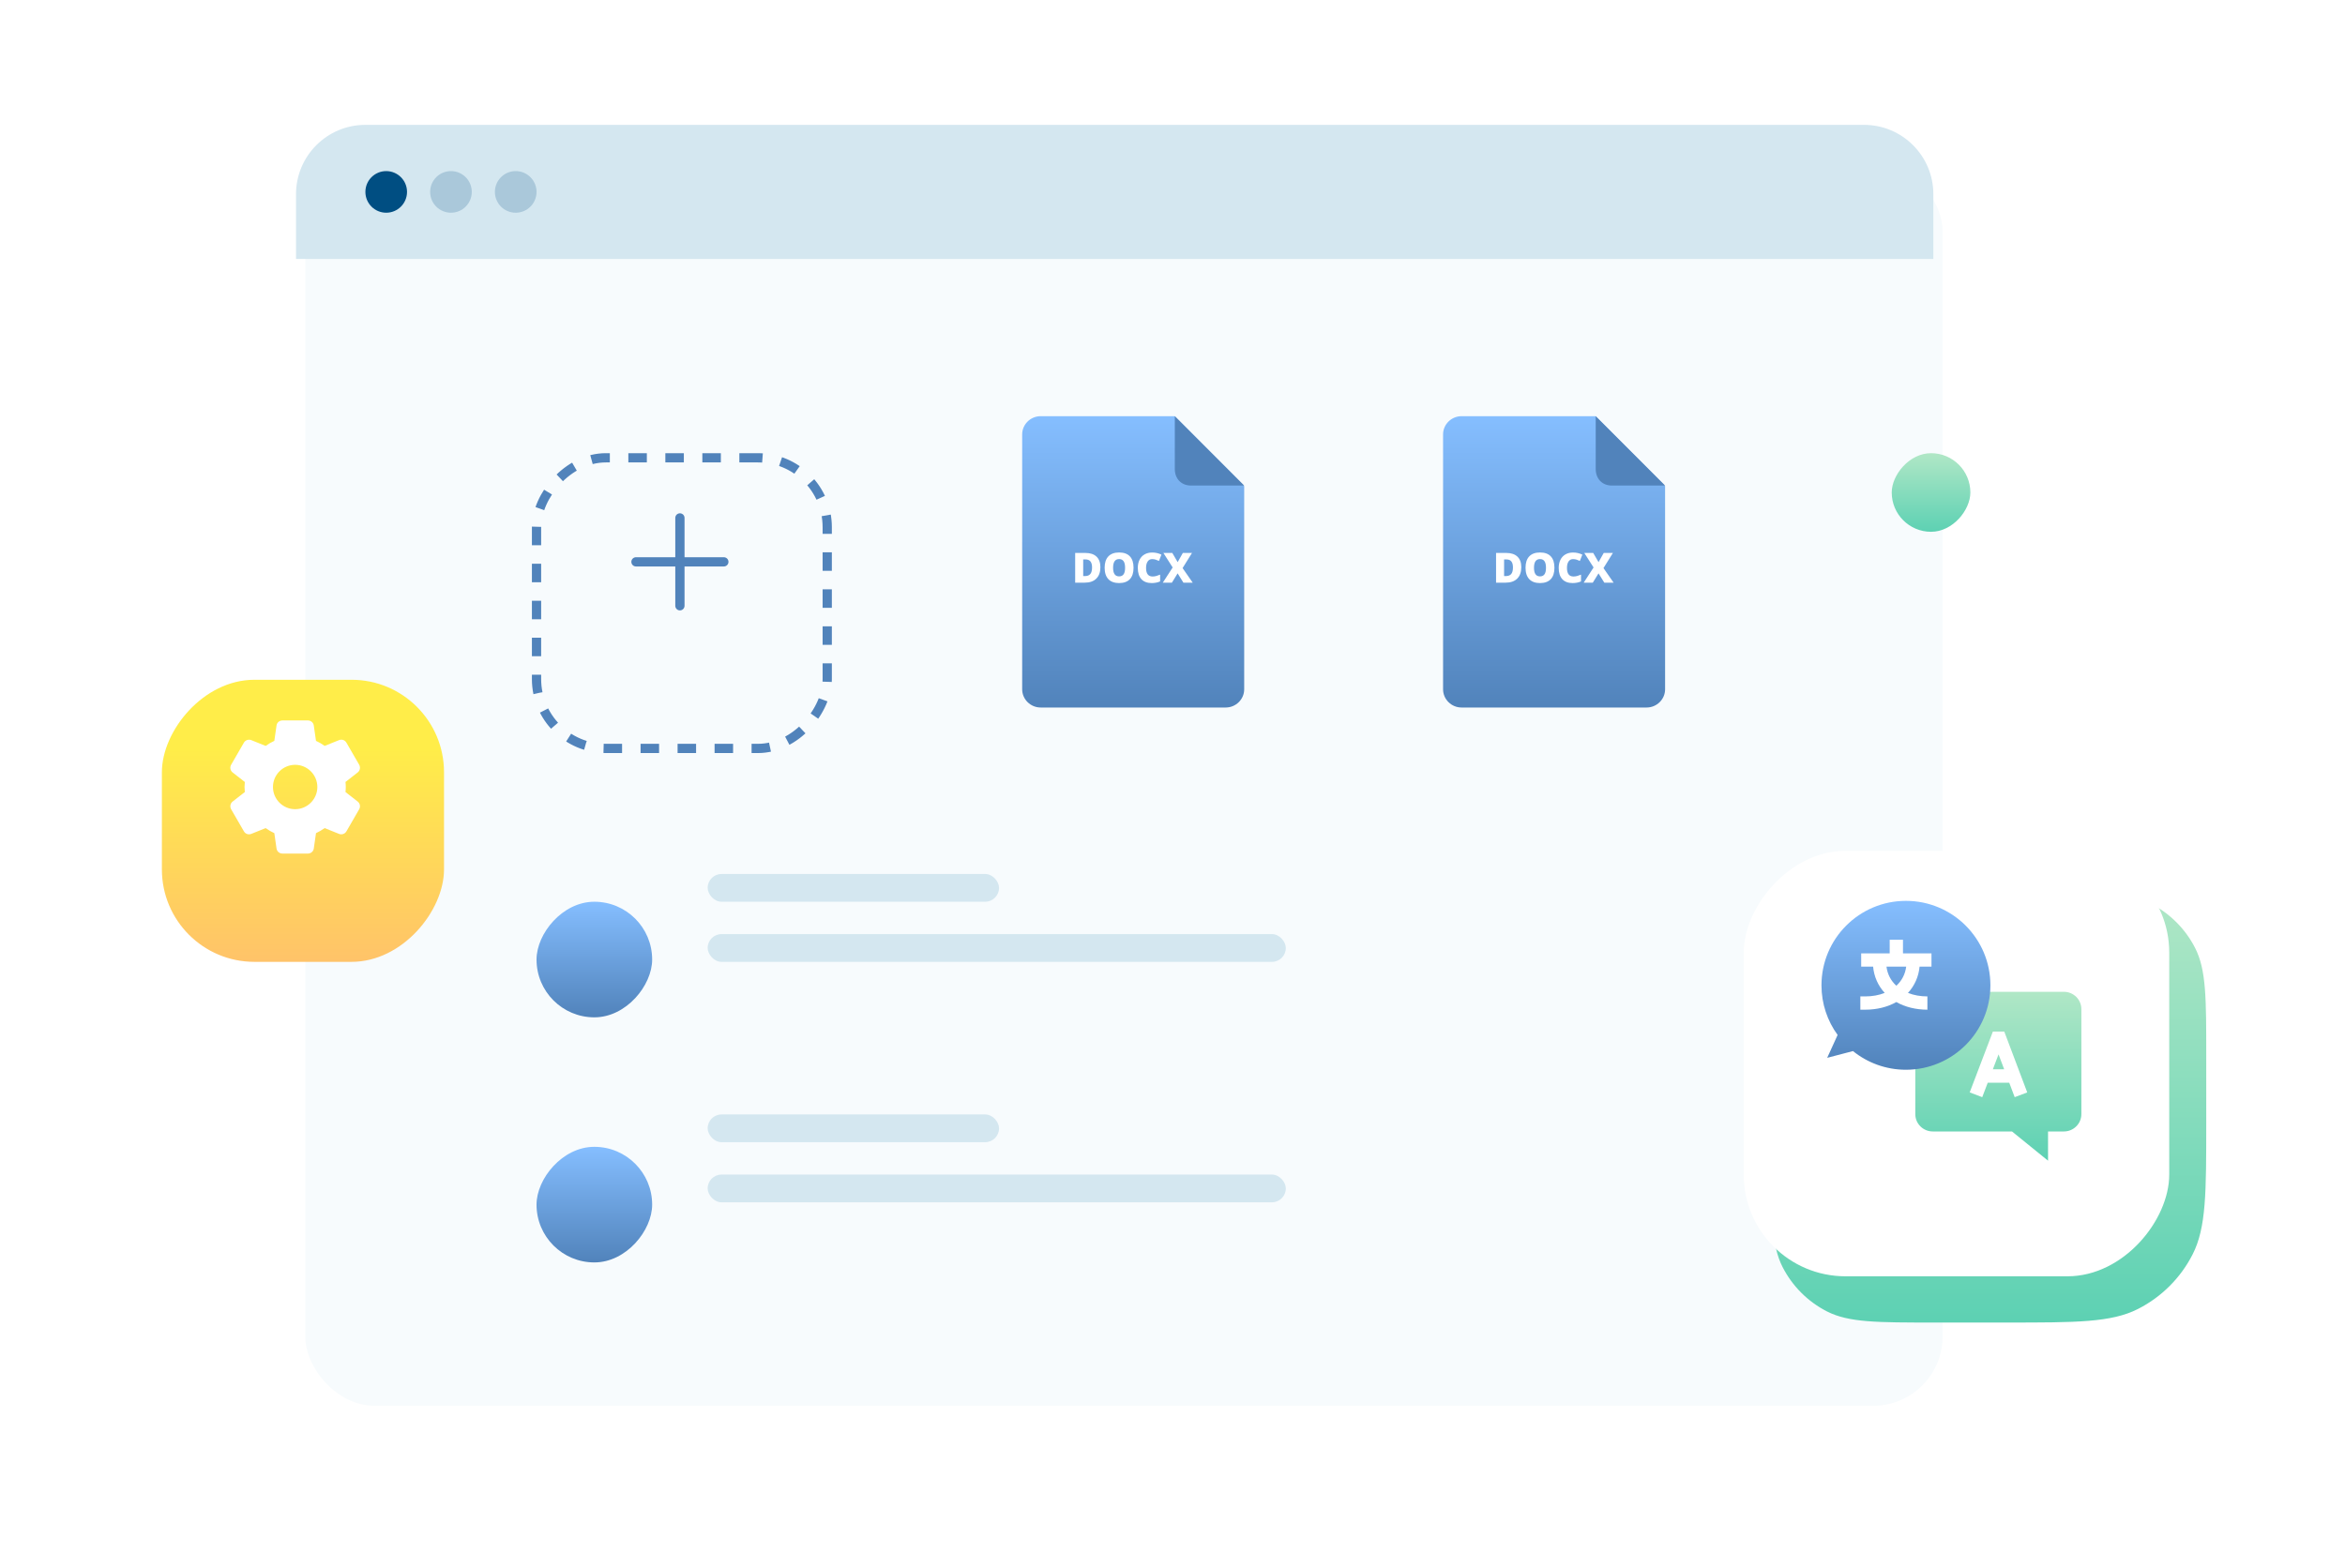 <svg width="507" height="339" viewBox="0 0 507 339" fill="none" xmlns="http://www.w3.org/2000/svg">
<g filter="url(#filter0_d)">
<rect x="64" y="27" width="354" height="269" rx="15" fill="#F7FBFD"/>
</g>
<path d="M64 42C64 33.716 70.716 27 79 27H403C411.284 27 418 33.716 418 42V56H64V42Z" fill="#D4E7F0"/>
<circle cx="83.5" cy="41.5" r="4.5" fill="#004E82"/>
<circle opacity="0.202" cx="97.5" cy="41.5" r="4.5" fill="#004E82"/>
<circle opacity="0.202" cx="111.5" cy="41.5" r="4.5" fill="#004E82"/>
<g filter="url(#filter1_d)">
<path d="M477 219.2C477 206.879 477 200.718 474.602 196.012C472.493 191.873 469.127 188.507 464.988 186.398C460.282 184 454.121 184 441.8 184H418.2C405.879 184 399.718 184 395.012 186.398C390.873 188.507 387.507 191.873 385.398 196.012C383 200.718 383 206.879 383 219.2V241.8C383 254.121 383 260.282 385.398 264.988C387.507 269.127 390.873 272.493 395.012 274.602C399.718 277 405.879 277 418.2 277H433.8C448.921 277 456.482 277 462.258 274.057C467.338 271.469 471.469 267.338 474.057 262.258C477 256.482 477 248.921 477 233.8V219.2Z" fill="url(#paint0_linear)"/>
</g>
<g filter="url(#filter2_d)">
<rect width="92" height="92" rx="22" transform="matrix(-1 0 0 1 467 176)" fill="white"/>
</g>
<g filter="url(#filter3_d)">
<rect width="62.851" height="62.851" rx="15" transform="matrix(-1 0 0 1 178.851 90)" stroke="#5183BB" stroke-width="2" stroke-dasharray="4 4"/>
</g>
<path d="M147 112V131" stroke="#5183BB" stroke-width="2" stroke-miterlimit="1.414" stroke-linecap="round" stroke-linejoin="round"/>
<path d="M137.5 121.5L156.5 121.5" stroke="#5183BB" stroke-width="2" stroke-miterlimit="1.414" stroke-linecap="round" stroke-linejoin="round"/>
<path d="M316 90C313.8 90 312 91.772 312 93.938V149.062C312 151.228 313.8 153 316 153H356C358.2 153 360 151.228 360 149.062V105.12L344.979 90H316Z" fill="url(#paint1_linear)"/>
<path d="M328.91 122.651C328.91 123.724 328.614 124.55 328.022 125.13C327.433 125.71 326.604 126 325.535 126H323.456V119.575H325.68C326.711 119.575 327.506 119.839 328.066 120.366C328.628 120.894 328.91 121.655 328.91 122.651ZM327.108 122.713C327.108 122.124 326.991 121.688 326.756 121.403C326.525 121.119 326.172 120.977 325.697 120.977H325.192V124.576H325.579C326.106 124.576 326.493 124.424 326.739 124.119C326.985 123.812 327.108 123.343 327.108 122.713ZM336.077 122.779C336.077 123.86 335.812 124.682 335.282 125.244C334.752 125.807 333.975 126.088 332.953 126.088C331.945 126.088 331.171 125.805 330.632 125.24C330.096 124.674 329.828 123.851 329.828 122.77C329.828 121.701 330.095 120.885 330.628 120.322C331.164 119.757 331.942 119.474 332.962 119.474C333.984 119.474 334.759 119.754 335.286 120.313C335.814 120.873 336.077 121.695 336.077 122.779ZM331.656 122.779C331.656 124.021 332.088 124.642 332.953 124.642C333.392 124.642 333.717 124.491 333.928 124.189C334.142 123.888 334.249 123.417 334.249 122.779C334.249 122.137 334.141 121.664 333.924 121.359C333.71 121.052 333.389 120.898 332.962 120.898C332.091 120.898 331.656 121.525 331.656 122.779ZM340.098 120.907C339.685 120.907 339.363 121.077 339.131 121.417C338.9 121.753 338.784 122.219 338.784 122.814C338.784 124.05 339.254 124.668 340.195 124.668C340.479 124.668 340.754 124.629 341.021 124.55C341.288 124.471 341.556 124.375 341.825 124.264V125.732C341.289 125.969 340.683 126.088 340.006 126.088C339.036 126.088 338.292 125.807 337.774 125.244C337.258 124.682 337 123.869 337 122.805C337 122.14 337.125 121.556 337.374 121.052C337.626 120.548 337.986 120.161 338.455 119.892C338.926 119.619 339.48 119.483 340.116 119.483C340.81 119.483 341.474 119.634 342.107 119.936L341.575 121.302C341.337 121.191 341.1 121.097 340.863 121.021C340.626 120.945 340.371 120.907 340.098 120.907ZM348.87 126H346.861L345.609 123.992L344.37 126H342.405L344.537 122.713L342.533 119.575H344.458L345.618 121.562L346.734 119.575H348.716L346.681 122.849L348.87 126Z" fill="white"/>
<path d="M348.496 105H360L345 90V101.42C345 103.519 346.387 105 348.496 105Z" fill="#5183BB"/>
<path d="M225 90C222.8 90 221 91.772 221 93.938V149.062C221 151.228 222.8 153 225 153H265C267.2 153 269 151.228 269 149.062V105.12L253.979 90H225Z" fill="url(#paint2_linear)"/>
<path d="M237.91 122.651C237.91 123.724 237.614 124.55 237.022 125.13C236.433 125.71 235.604 126 234.535 126H232.456V119.575H234.68C235.711 119.575 236.506 119.839 237.066 120.366C237.628 120.894 237.91 121.655 237.91 122.651ZM236.108 122.713C236.108 122.124 235.991 121.688 235.756 121.403C235.525 121.119 235.172 120.977 234.697 120.977H234.192V124.576H234.579C235.106 124.576 235.493 124.424 235.739 124.119C235.985 123.812 236.108 123.343 236.108 122.713ZM245.077 122.779C245.077 123.86 244.812 124.682 244.282 125.244C243.752 125.807 242.975 126.088 241.953 126.088C240.945 126.088 240.171 125.805 239.632 125.24C239.096 124.674 238.828 123.851 238.828 122.77C238.828 121.701 239.095 120.885 239.628 120.322C240.164 119.757 240.942 119.474 241.962 119.474C242.984 119.474 243.759 119.754 244.286 120.313C244.814 120.873 245.077 121.695 245.077 122.779ZM240.656 122.779C240.656 124.021 241.088 124.642 241.953 124.642C242.392 124.642 242.717 124.491 242.928 124.189C243.142 123.888 243.249 123.417 243.249 122.779C243.249 122.137 243.141 121.664 242.924 121.359C242.71 121.052 242.389 120.898 241.962 120.898C241.091 120.898 240.656 121.525 240.656 122.779ZM249.098 120.907C248.685 120.907 248.363 121.077 248.131 121.417C247.9 121.753 247.784 122.219 247.784 122.814C247.784 124.05 248.254 124.668 249.195 124.668C249.479 124.668 249.754 124.629 250.021 124.55C250.288 124.471 250.556 124.375 250.825 124.264V125.732C250.289 125.969 249.683 126.088 249.006 126.088C248.036 126.088 247.292 125.807 246.774 125.244C246.258 124.682 246 123.869 246 122.805C246 122.14 246.125 121.556 246.374 121.052C246.626 120.548 246.986 120.161 247.455 119.892C247.926 119.619 248.48 119.483 249.116 119.483C249.81 119.483 250.474 119.634 251.107 119.936L250.575 121.302C250.337 121.191 250.1 121.097 249.863 121.021C249.626 120.945 249.371 120.907 249.098 120.907ZM257.87 126H255.861L254.609 123.992L253.37 126H251.405L253.537 122.713L251.533 119.575H253.458L254.618 121.562L255.734 119.575H257.716L255.681 122.849L257.87 126Z" fill="white"/>
<path d="M257.496 105H269L254 90V101.42C254 103.519 255.387 105 257.496 105Z" fill="#5183BB"/>
<path d="M414.097 229.701V240.933C414.097 243.002 415.788 244.679 417.876 244.679H435.001L442.796 251V244.679H446.221C448.308 244.679 450 243.002 450 240.933V218.224C450 216.155 448.308 214.478 446.221 214.478H428.51L414.097 229.701Z" fill="url(#paint3_linear)"/>
<g filter="url(#filter4_d)">
<path d="M410.073 192.811C399.987 192.811 391.812 200.987 391.812 211.072C391.812 215.085 393.107 218.795 395.301 221.809L393.05 226.754L398.621 225.298V225.296C401.753 227.821 405.736 229.334 410.073 229.334C420.158 229.334 428.334 221.158 428.334 211.072C428.334 200.987 420.158 192.811 410.073 192.811Z" fill="url(#paint4_linear)"/>
</g>
<path fill-rule="evenodd" clip-rule="evenodd" d="M432.079 223.077L433.332 223.076L438.299 236.236L435.585 237.26L434.406 234.135H432.079V234.136H429.76L428.569 237.263L425.859 236.23L430.868 223.079L432.079 223.077L432.079 223.077ZM432.079 228.046V228.047L430.865 231.236H431.799L431.799 231.235H433.312L432.094 228.008L432.079 228.046Z" fill="white"/>
<path fill-rule="evenodd" clip-rule="evenodd" d="M409.996 209.038H407.865C408.069 210.653 408.795 212.063 409.996 213.168V213.169L409.997 213.168C411.198 212.063 411.924 210.653 412.128 209.038H409.997L409.996 209.037V209.038ZM409.996 203.217V203.215H408.56V206.165H402.396V209.038H404.975C405.173 211.192 406.041 213.154 407.482 214.716C406.237 215.211 404.809 215.474 403.28 215.474H402.215V218.347H403.28C405.776 218.347 408.094 217.769 409.996 216.694V216.692L409.997 216.694C411.899 217.769 414.217 218.347 416.713 218.347V215.474C415.184 215.474 413.756 215.211 412.511 214.716C413.952 213.155 414.819 211.192 415.018 209.038H417.596V206.165H411.433V203.215H409.997L409.996 203.217Z" fill="white"/>
<g filter="url(#filter5_d)">
<rect width="61" height="61" rx="20" transform="matrix(-1 0 0 1 94 139)" fill="url(#paint5_linear)"/>
</g>
<path d="M77.343 173.344L74.697 171.275C74.731 170.956 74.76 170.583 74.76 170.189C74.76 169.794 74.732 169.421 74.697 169.102L77.346 167.032C77.837 166.643 77.972 165.954 77.659 165.379L74.907 160.619C74.613 160.081 73.969 159.805 73.316 160.046L70.193 161.3C69.595 160.868 68.968 160.503 68.319 160.212L67.844 156.9C67.766 156.272 67.219 155.797 66.572 155.797H61.055C60.408 155.797 59.863 156.272 59.786 156.891L59.31 160.214C58.681 160.497 58.064 160.857 57.439 161.302L54.308 160.045C53.722 159.819 53.02 160.073 52.729 160.608L49.974 165.374C49.649 165.924 49.783 166.637 50.285 167.035L52.931 169.104C52.889 169.509 52.869 169.86 52.869 170.19C52.869 170.52 52.889 170.871 52.931 171.277L50.283 173.347C49.791 173.737 49.658 174.426 49.971 175L52.723 179.76C53.017 180.296 53.655 180.574 54.314 180.332L57.436 179.079C58.034 179.509 58.661 179.874 59.31 180.167L59.785 183.477C59.863 184.108 60.408 184.583 61.056 184.583H66.573C67.22 184.583 67.767 184.108 67.844 183.489L68.32 180.167C68.948 179.882 69.565 179.524 70.191 179.078L73.321 180.335C73.472 180.393 73.63 180.423 73.792 180.423C74.257 180.423 74.685 180.169 74.901 179.773L77.665 174.988C77.972 174.426 77.837 173.737 77.343 173.344ZM63.814 174.988C61.168 174.988 59.016 172.836 59.016 170.19C59.016 167.544 61.168 165.392 63.814 165.392C66.46 165.392 68.611 167.544 68.611 170.19C68.611 172.836 66.46 174.988 63.814 174.988Z" fill="white"/>
<g filter="url(#filter6_d)">
<rect width="25" height="25" rx="12.5" transform="matrix(-1 0 0 1 141 186)" fill="url(#paint6_linear)"/>
</g>
<g filter="url(#filter7_d)">
<rect width="17" height="17" rx="8.5" transform="matrix(-1 0 0 1 426 89)" fill="url(#paint7_linear)"/>
</g>
<g filter="url(#filter8_d)">
<rect width="25" height="25" rx="12.5" transform="matrix(-1 0 0 1 141 239)" fill="url(#paint8_linear)"/>
</g>
<rect x="153" y="189" width="63" height="6" rx="3" fill="#D4E7F0"/>
<rect x="153" y="202" width="125" height="6" rx="3" fill="#D4E7F0"/>
<rect x="153" y="241" width="63" height="6" rx="3" fill="#D4E7F0"/>
<rect x="153" y="254" width="125" height="6" rx="3" fill="#D4E7F0"/>
<defs>
<filter id="filter0_d" x="31" y="0" width="424" height="339" filterUnits="userSpaceOnUse" color-interpolation-filters="sRGB">
<feFlood flood-opacity="0" result="BackgroundImageFix"/>
<feColorMatrix in="SourceAlpha" type="matrix" values="0 0 0 0 0 0 0 0 0 0 0 0 0 0 0 0 0 0 127 0" result="hardAlpha"/>
<feOffset dx="2" dy="8"/>
<feGaussianBlur stdDeviation="17.5"/>
<feColorMatrix type="matrix" values="0 0 0 0 0 0 0 0 0 0.352 0 0 0 0 0.429 0 0 0 0.15 0"/>
<feBlend mode="normal" in2="BackgroundImageFix" result="effect1_dropShadow"/>
<feBlend mode="normal" in="SourceGraphic" in2="effect1_dropShadow" result="shape"/>
</filter>
<filter id="filter1_d" x="353" y="163" width="154" height="153" filterUnits="userSpaceOnUse" color-interpolation-filters="sRGB">
<feFlood flood-opacity="0" result="BackgroundImageFix"/>
<feColorMatrix in="SourceAlpha" type="matrix" values="0 0 0 0 0 0 0 0 0 0 0 0 0 0 0 0 0 0 127 0" result="hardAlpha"/>
<feOffset dy="9"/>
<feGaussianBlur stdDeviation="15"/>
<feColorMatrix type="matrix" values="0 0 0 0 0.593 0 0 0 0 0.708 0 0 0 0 0.879 0 0 0 0.25 0"/>
<feBlend mode="normal" in2="BackgroundImageFix" result="effect1_dropShadow"/>
<feBlend mode="normal" in="SourceGraphic" in2="effect1_dropShadow" result="shape"/>
</filter>
<filter id="filter2_d" x="342" y="149" width="162" height="162" filterUnits="userSpaceOnUse" color-interpolation-filters="sRGB">
<feFlood flood-opacity="0" result="BackgroundImageFix"/>
<feColorMatrix in="SourceAlpha" type="matrix" values="0 0 0 0 0 0 0 0 0 0 0 0 0 0 0 0 0 0 127 0" result="hardAlpha"/>
<feOffset dx="2" dy="8"/>
<feGaussianBlur stdDeviation="17.5"/>
<feColorMatrix type="matrix" values="0 0 0 0 0 0 0 0 0 0.352 0 0 0 0 0.429 0 0 0 0.15 0"/>
<feBlend mode="normal" in2="BackgroundImageFix" result="effect1_dropShadow"/>
<feBlend mode="normal" in="SourceGraphic" in2="effect1_dropShadow" result="shape"/>
</filter>
<filter id="filter3_d" x="85" y="68" width="124.851" height="124.851" filterUnits="userSpaceOnUse" color-interpolation-filters="sRGB">
<feFlood flood-opacity="0" result="BackgroundImageFix"/>
<feColorMatrix in="SourceAlpha" type="matrix" values="0 0 0 0 0 0 0 0 0 0 0 0 0 0 0 0 0 0 127 0" result="hardAlpha"/>
<feOffset dy="9"/>
<feGaussianBlur stdDeviation="15"/>
<feColorMatrix type="matrix" values="0 0 0 0 0.593 0 0 0 0 0.708 0 0 0 0 0.879 0 0 0 0.25 0"/>
<feBlend mode="normal" in2="BackgroundImageFix" result="effect1_dropShadow"/>
<feBlend mode="normal" in="SourceGraphic" in2="effect1_dropShadow" result="shape"/>
</filter>
<filter id="filter4_d" x="389.812" y="190.811" width="44.523" height="44.523" filterUnits="userSpaceOnUse" color-interpolation-filters="sRGB">
<feFlood flood-opacity="0" result="BackgroundImageFix"/>
<feColorMatrix in="SourceAlpha" type="matrix" values="0 0 0 0 0 0 0 0 0 0 0 0 0 0 0 0 0 0 127 0" result="hardAlpha"/>
<feOffset dx="2" dy="2"/>
<feGaussianBlur stdDeviation="2"/>
<feColorMatrix type="matrix" values="0 0 0 0 0.085 0 0 0 0 0.15 0 0 0 0 0.383 0 0 0 0.25 0"/>
<feBlend mode="normal" in2="BackgroundImageFix" result="effect1_dropShadow"/>
<feBlend mode="normal" in="SourceGraphic" in2="effect1_dropShadow" result="shape"/>
</filter>
<filter id="filter5_d" x="0" y="112" width="131" height="131" filterUnits="userSpaceOnUse" color-interpolation-filters="sRGB">
<feFlood flood-opacity="0" result="BackgroundImageFix"/>
<feColorMatrix in="SourceAlpha" type="matrix" values="0 0 0 0 0 0 0 0 0 0 0 0 0 0 0 0 0 0 127 0" result="hardAlpha"/>
<feOffset dx="2" dy="8"/>
<feGaussianBlur stdDeviation="17.5"/>
<feColorMatrix type="matrix" values="0 0 0 0 0 0 0 0 0 0.352 0 0 0 0 0.429 0 0 0 0.15 0"/>
<feBlend mode="normal" in2="BackgroundImageFix" result="effect1_dropShadow"/>
<feBlend mode="normal" in="SourceGraphic" in2="effect1_dropShadow" result="shape"/>
</filter>
<filter id="filter6_d" x="86" y="165" width="85" height="85" filterUnits="userSpaceOnUse" color-interpolation-filters="sRGB">
<feFlood flood-opacity="0" result="BackgroundImageFix"/>
<feColorMatrix in="SourceAlpha" type="matrix" values="0 0 0 0 0 0 0 0 0 0 0 0 0 0 0 0 0 0 127 0" result="hardAlpha"/>
<feOffset dy="9"/>
<feGaussianBlur stdDeviation="15"/>
<feColorMatrix type="matrix" values="0 0 0 0 0.593 0 0 0 0 0.708 0 0 0 0 0.879 0 0 0 0.25 0"/>
<feBlend mode="normal" in2="BackgroundImageFix" result="effect1_dropShadow"/>
<feBlend mode="normal" in="SourceGraphic" in2="effect1_dropShadow" result="shape"/>
</filter>
<filter id="filter7_d" x="379" y="68" width="77" height="77" filterUnits="userSpaceOnUse" color-interpolation-filters="sRGB">
<feFlood flood-opacity="0" result="BackgroundImageFix"/>
<feColorMatrix in="SourceAlpha" type="matrix" values="0 0 0 0 0 0 0 0 0 0 0 0 0 0 0 0 0 0 127 0" result="hardAlpha"/>
<feOffset dy="9"/>
<feGaussianBlur stdDeviation="15"/>
<feColorMatrix type="matrix" values="0 0 0 0 0.593 0 0 0 0 0.708 0 0 0 0 0.879 0 0 0 0.25 0"/>
<feBlend mode="normal" in2="BackgroundImageFix" result="effect1_dropShadow"/>
<feBlend mode="normal" in="SourceGraphic" in2="effect1_dropShadow" result="shape"/>
</filter>
<filter id="filter8_d" x="86" y="218" width="85" height="85" filterUnits="userSpaceOnUse" color-interpolation-filters="sRGB">
<feFlood flood-opacity="0" result="BackgroundImageFix"/>
<feColorMatrix in="SourceAlpha" type="matrix" values="0 0 0 0 0 0 0 0 0 0 0 0 0 0 0 0 0 0 127 0" result="hardAlpha"/>
<feOffset dy="9"/>
<feGaussianBlur stdDeviation="15"/>
<feColorMatrix type="matrix" values="0 0 0 0 0.593 0 0 0 0 0.708 0 0 0 0 0.879 0 0 0 0.25 0"/>
<feBlend mode="normal" in2="BackgroundImageFix" result="effect1_dropShadow"/>
<feBlend mode="normal" in="SourceGraphic" in2="effect1_dropShadow" result="shape"/>
</filter>
<linearGradient id="paint0_linear" x1="430" y1="184" x2="430" y2="277" gradientUnits="userSpaceOnUse">
<stop stop-color="#B0E7C6"/>
<stop offset="1" stop-color="#5DD1B3"/>
</linearGradient>
<linearGradient id="paint1_linear" x1="336" y1="90" x2="336" y2="153" gradientUnits="userSpaceOnUse">
<stop stop-color="#85BEFF"/>
<stop offset="1" stop-color="#5183BB"/>
</linearGradient>
<linearGradient id="paint2_linear" x1="245" y1="90" x2="245" y2="153" gradientUnits="userSpaceOnUse">
<stop stop-color="#85BEFF"/>
<stop offset="1" stop-color="#5183BB"/>
</linearGradient>
<linearGradient id="paint3_linear" x1="432.048" y1="214.478" x2="432.048" y2="251" gradientUnits="userSpaceOnUse">
<stop stop-color="#B0E7C6"/>
<stop offset="1" stop-color="#5DD1B3"/>
</linearGradient>
<linearGradient id="paint4_linear" x1="410.073" y1="192.811" x2="410.073" y2="229.334" gradientUnits="userSpaceOnUse">
<stop stop-color="#85BEFF"/>
<stop offset="1" stop-color="#5183BB"/>
</linearGradient>
<linearGradient id="paint5_linear" x1="30.5" y1="14.904" x2="30.5" y2="61" gradientUnits="userSpaceOnUse">
<stop stop-color="#FFED49"/>
<stop offset="1" stop-color="#FFC369"/>
</linearGradient>
<linearGradient id="paint6_linear" x1="12.5" y1="0" x2="12.5" y2="25" gradientUnits="userSpaceOnUse">
<stop stop-color="#85BEFF"/>
<stop offset="1" stop-color="#5183BB"/>
</linearGradient>
<linearGradient id="paint7_linear" x1="8.5" y1="0" x2="8.5" y2="17" gradientUnits="userSpaceOnUse">
<stop stop-color="#B0E7C6"/>
<stop offset="1" stop-color="#5DD1B3"/>
</linearGradient>
<linearGradient id="paint8_linear" x1="12.5" y1="0" x2="12.5" y2="25" gradientUnits="userSpaceOnUse">
<stop stop-color="#85BEFF"/>
<stop offset="1" stop-color="#5183BB"/>
</linearGradient>
</defs>
</svg>
